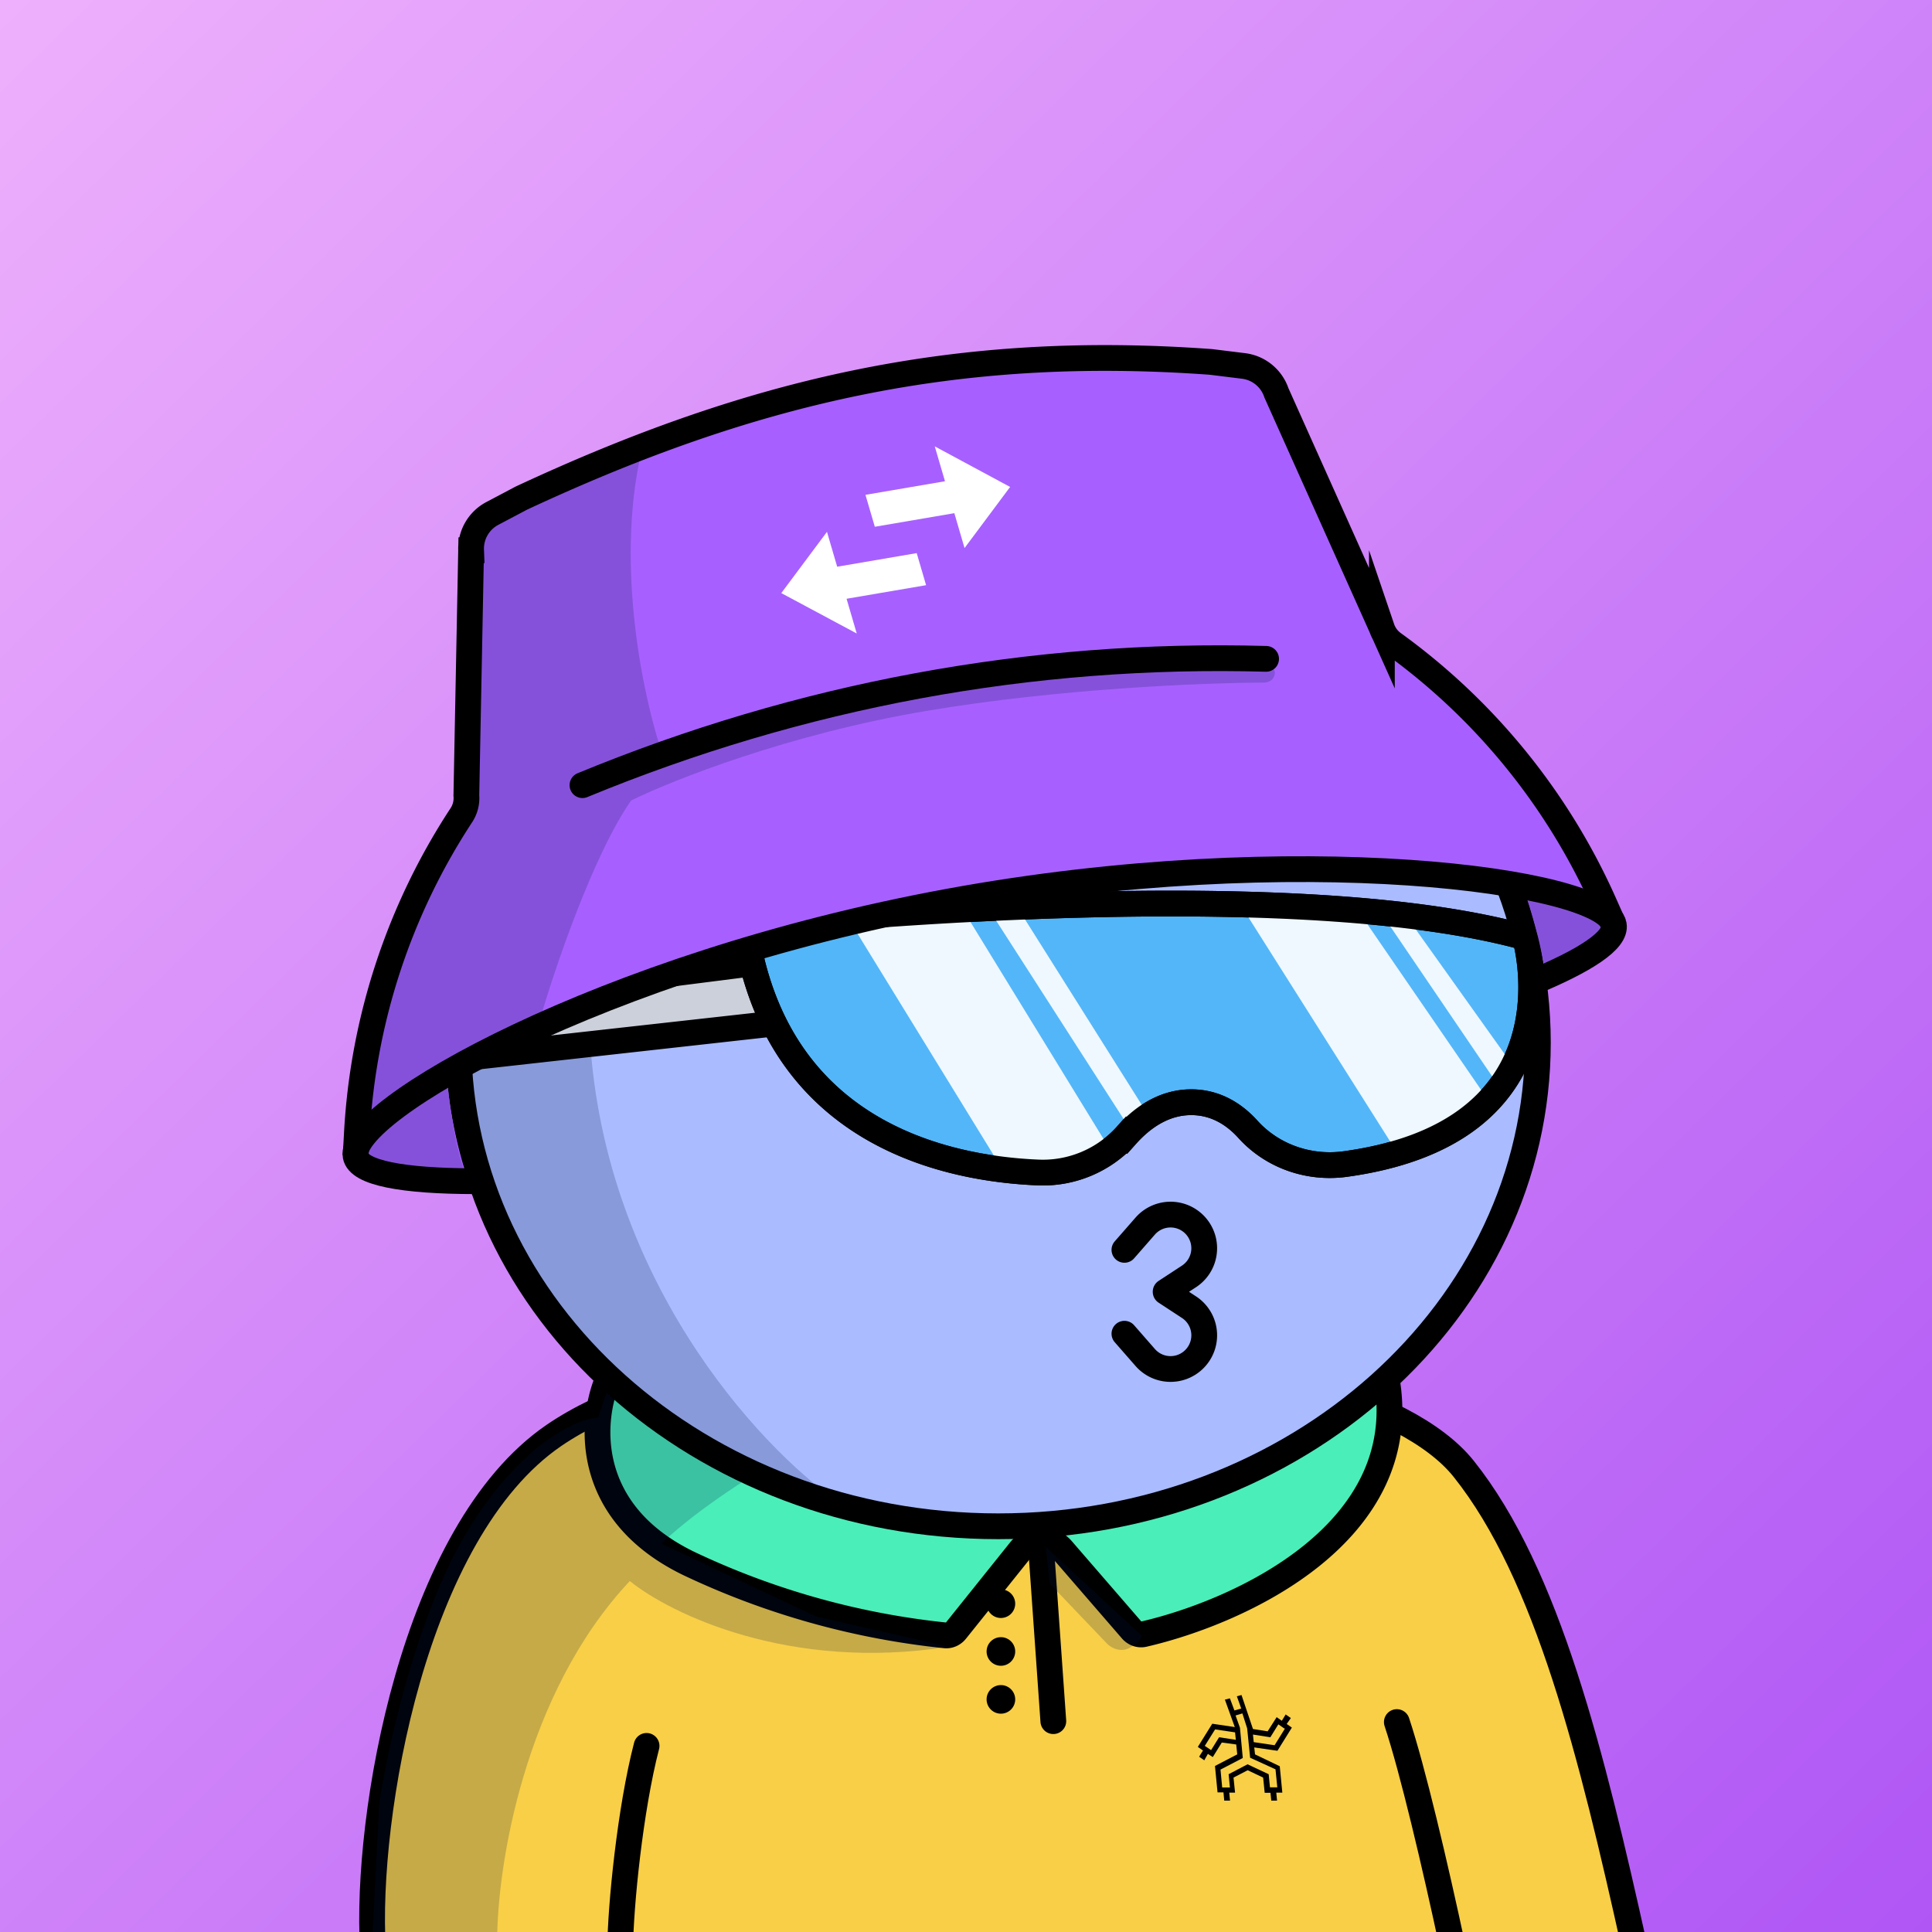 <svg
      xmlns="http://www.w3.org/2000/svg"
      preserveAspectRatio="xMidYMin meet"
      fill="none"
      viewBox="0 0 1500 1500"
    >
      <rect x="0" y="0" width="1500" height="1500" fill="#333333" stroke="none"/>
      <g>
      <path fill="url(#prefix__paint0_linear_53_30461)" d="M0 0h1500v1500H0z"/><defs><linearGradient id="prefix__paint0_linear_53_30461" x1="0" y1="0" x2="1500" y2="1533.5" gradientUnits="userSpaceOnUse"><stop stop-color="#EEB0FC"/><stop offset="1" stop-color="#AF55F5"/></linearGradient></defs>
      <g clip-path="url(#a)"> <path fill="#F8CF47" d="M1262.8 1506.5H289.2l3.7-72.5 22.2-107.3L351 1204l56.5-72.5s33.8-23.9 98.5-52 225-35.5 225-35.5 187.3-9 340.5 50.5c153.2 59.6 191.3 412 191.3 412Z"/> <path fill="#000" fill-rule="evenodd" d="m973.8 1356.7 18 2.6 11.2-18-4-2.8 3.2-4.6-4-2.8-3 4.9-4-2.8-7 11-11.4-1.8-8.9-26.4-3.6 1 3.4 9.5-5.3 1.5-3.5-9.4-3.9 1 7.7 21.3-17.5-2.6-11.2 18 4 2.8-3 4.8 4 2.8 2.8-5 3.8 2.5 7-11.3 11.2 1.5.8 7.7-17.3 9 2 20.5h4.6l.6 6.4h4.5l-.6-6.2h4.5l-1.2-11.7 11-5.7 12 5.7 1.2 11.8h4.5l.6 6.1h4.5l-.6-6.2h4.7l-2-20.5-19.2-9.2-.6-5.4Zm-1-10 13.5 2.1 6.2-10 .5.3 4 2.8.6.2-8 12.9-16.2-2.4-.6-5.8Zm-26.3 2.1-6.2 10-4.9-3.3 8-12.8 15.5 2.3.6 5.8-13-2Zm43.8 24.9 1.4 14H986l-1-10.2-16.4-7.7-14.7 7.7 1 10.3h-6l-1.3-13.9 17.3-9-2.2-23.5-3.4-9.5 5.3-1.6 3.7 11.6 2.3 22.8 19.7 9Z" clip-rule="evenodd"/> <path stroke="#000" stroke-linecap="round" stroke-miterlimit="10" stroke-width="20" d="m807.8 1194.5 10 141.8m-41.8-16.8c0-.6.5-1.1 1-1.1m1.2 1a1 1 0 1 1-2.2 0 1 1 0 0 1 2.2 0Zm-2.2-37.1c0-.6.5-1.1 1-1.1m1.2 1a1 1 0 1 1-2.2 0 1 1 0 0 1 2.2 0Zm-2.2-37.1c0-.6.5-1 1-1m1.2 1a1 1 0 1 1-2.2 0 1 1 0 0 1 2.2 0Z"/> <path stroke="#000" stroke-linecap="round" stroke-width="20" d="M289.5 1512.5c-6-101.5 31-323 140.5-398 158.5-108.5 616.5-87 706.5 26 65 81.5 99.5 222.5 132.5 371M1084.5 1337c12.3 37 29.5 110.3 43.5 175.5m-646.5 0c.3-32.8 7.7-107.6 20.5-157"/> <path fill="#4AEEB9" d="m467.6 1110.5 7.4-39 62.5-15.5 72-5.5 53-8h147l104.5 8 107 8.1 53.6 19-3.8 40.8-21.3 55-90.7 68.1-76.5 24.3-62.8-69.8a20 20 0 0 0-31.6 2.5l-44 67.3-58.9 2.7-143.7-46.2-68.6-65.1-5.1-46.7Z"/> <path stroke="#000" stroke-width="20" d="M535 1214c-83.6-40.4-76.5-113.2-62.5-144.5 266-49.2 513.5-20.2 604 .5 21.4 119.7-113.1 181.3-188.3 198.7-3.5.9-7.2-.4-9.6-3.2l-54.1-62.5a21 21 0 0 0-32.3.6l-50 62.4c-2 2.5-5 4-8.3 3.7A610.8 610.8 0 0 1 535 1214Z"/> <path fill="#001647" fill-opacity=".2" d="M489 1227.5c-82.4 87.6-103 222.5-103 279h-97l5.5-106.5c6.7-44.8 30.2-150.7 71-215.5 40.8-64.8 83-83 99-84l9-27h22L547 1062l151-16.5h113.5c-160.4 46.4-265.5 121.3-298 153l120 56.5 103 23.5c-123.6 19.6-216.5-25.8-247.5-51Zm370.2 48.3-44.2-46.3-3-28.5 74.5 69c-.4 2.8-4.2 6-8.5 8.8-6 4-13.8 2.2-18.8-3Z"/> </g> <defs> <clipPath id="a"> <path fill="#fff" d="M0 0h1500v1500H0z"/> </clipPath> </defs>
      <g clip-path="url(#prefix__clip0_299_662)"><path d="M775 1185c231.41 0 419-168.12 419-375.5 0-207.383-187.59-375.5-419-375.5-231.407 0-419 168.117-419 375.5 0 207.38 187.593 375.5 419 375.5z" fill="#ABF"/><path d="M457.5 796c7.6 194 131.833 327.5 193 370l-130-55.5L438 1034l-57.5-89.5-27-106 11-104L394 662l45-82.5 83.5-69.5 109-54.182 28.5-1C569.452 513.314 451.119 633.132 457.5 796z" fill="#001647" fill-opacity=".2"/><path d="M775 1185c231.41 0 419-168.12 419-375.5 0-207.383-187.59-375.5-419-375.5-231.407 0-419 168.117-419 375.5 0 207.38 187.593 375.5 419 375.5z" stroke="#000" stroke-width="20"/></g><defs><clipPath id="prefix__clip0_299_662"><path fill="#fff" d="M0 0h1500v1500H0z"/></clipPath></defs>
      <g clip-path="url(#prefix__clip0_53_29200)"><path d="M764.05 848.209c35.186 0 63.71-28.524 63.71-63.71s-28.524-63.71-63.71-63.71-63.71 28.524-63.71 63.71 28.524 63.71 63.71 63.71z" fill="#000" stroke="#000" stroke-width="20" stroke-miterlimit="10"/><path d="M781.551 780c14.083 0 25.5-11.417 25.5-25.5s-11.417-25.5-25.5-25.5-25.5 11.417-25.5 25.5 11.417 25.5 25.5 25.5zM740.552 791.381c6.009 0 10.88-4.871 10.88-10.88s-4.871-10.88-10.88-10.88-10.88 4.871-10.88 10.88 4.871 10.88 10.88 10.88zM772.151 826.571c10.548 0 19.1-8.551 19.1-19.1 0-10.549-8.552-19.1-19.1-19.1-10.549 0-19.1 8.551-19.1 19.1 0 10.549 8.551 19.1 19.1 19.1z" fill="#fff"/><path d="M1051.05 848.209c35.19 0 63.71-28.524 63.71-63.71s-28.52-63.71-63.71-63.71-63.71 28.524-63.71 63.71 28.52 63.71 63.71 63.71z" fill="#000" stroke="#000" stroke-width="20" stroke-miterlimit="10"/><path d="M1068.55 780c14.08 0 25.5-11.417 25.5-25.5s-11.42-25.5-25.5-25.5-25.5 11.417-25.5 25.5 11.42 25.5 25.5 25.5zM1027.55 791.381c6.01 0 10.88-4.871 10.88-10.88s-4.87-10.88-10.88-10.88c-6.01 0-10.88 4.871-10.88 10.88s4.87 10.88 10.88 10.88zM1059.15 826.571c10.55 0 19.1-8.551 19.1-19.1 0-10.549-8.55-19.1-19.1-19.1s-19.1 8.551-19.1 19.1c0 10.549 8.55 19.1 19.1 19.1z" fill="#fff"/><path d="M905 1002.88L923.13 991a26.135 26.135 0 0010.308-30.616 26.144 26.144 0 00-6.148-9.734v0a26.143 26.143 0 00-19.36-7.629 26.155 26.155 0 00-18.8 8.919L873 970.38M905 1003l18.13 11.88a26.115 26.115 0 0110.312 30.61 26.15 26.15 0 01-6.152 9.73v0a26.233 26.233 0 01-8.883 5.84 26.052 26.052 0 01-10.475 1.81 26.056 26.056 0 01-10.33-2.51 26.14 26.14 0 01-8.472-6.42L873 1035.5" stroke="#000" stroke-width="20" stroke-miterlimit="10" stroke-linecap="round"/></g><defs><clipPath id="prefix__clip0_53_29200"><path fill="#fff" d="M0 0h1500v1500H0z"/></clipPath></defs>
      <g clip-path="url(#prefix__clip0_53_26750)"><path d="M367.752 776.001s-3.28 28.45-1 45.76c2.44 18.17 1-1 1-1l33.42-7 66.7-6.4 126.25-16-16.45-38.56-209.92 23.2z" fill="#CCD0DA"/><path d="M606.318 716.472c95.222-8.873 410.972-33.645 575.062 10.575 1.66.448 2.89 1.625 3.3 3.297 4.9 19.994 29.97 149.958-140.21 173.418-28.09 3.88-56.602-5.94-75.622-27-10.05-11.11-24.47-21-44-21-21.81 0-38.66 12.64-50.2 25.56a87.103 87.103 0 01-68.66 29c-69-2.89-188.31-28-221.92-162.37a25.404 25.404 0 0122.25-31.48z" fill="#53B6F9" stroke="#000" stroke-width="20" stroke-miterlimit="10"/><path d="M656 709.001l89-7 116.798 190.464-32.298 16.536-47.5 5-126-205zM766.638 704.27h23.144L891 865l-14 11-110.362-171.73zM961.076 699.264L1053 705l102.75 149.657L1127 880l-40.11 18.205-125.814-198.941zM1076.5 715h18l82 115-11 16-89-131z" fill="#fff" fill-opacity=".9"/><path d="M606.318 716.472c95.222-8.873 410.972-33.645 575.062 10.575 1.66.448 2.89 1.625 3.3 3.297 4.9 19.994 29.97 149.958-140.21 173.418-28.09 3.88-56.602-5.94-75.622-27-10.05-11.11-24.47-21-44-21-21.81 0-38.66 12.64-50.2 25.56a87.103 87.103 0 01-68.66 29c-69-2.89-188.31-28-221.92-162.37a25.404 25.404 0 0122.25-31.48zM584.08 748.012L356 777.042M598.32 795L356 822" stroke="#000" stroke-width="20" stroke-miterlimit="10"/></g><defs><clipPath id="prefix__clip0_53_26750"><path fill="#fff" d="M0 0h1500v1500H0z"/></clipPath></defs>
      <g clip-path="url(#prefix__clip0_53_29660)"><path d="M1186 699.12s9.64 29.47 12.46 49.78l5.49 5.53s10.52-4.45 17-7.86a139.23 139.23 0 0017.2-10.53c3.7-2.82 11.12-8 11.41-9.27.29-1.27 1.44-12.95.83-14.34-.61-1.39-.68-2-11.88-7.83a206.613 206.613 0 00-23-9.78c-1.63-.74-26.39-3.41-26.39-3.41l-3.12 7.71zM362.69 914.781l-1.91-6.78s-9.39-28.19-13.14-64.29l-16.37 1s-16.93 9.73-24.8 17.26c-7.87 7.53-26.69 25.32-27.89 26.18-1.2.86-3.59 1.88 0 6s7 11.12 14.54 12.83c7.54 1.71 20.53 4.79 28.74 5 8.21.21 25.32-.85 28.91-.34s11.92 3.14 11.92 3.14z" fill="#A760FF"/><path d="M276.36 892.872l5.15-57.711s19.71-62.819 22.75-74.129c3.04-11.31 8.7-32.2 15.23-44.81 6.53-12.61 12.18-23.93 19.58-37.85 7.4-13.92 13.42-31.37 16.93-35.68 3.51-4.31 8.3-19.14 8.3-19.14V434.5l10.201-35 197.319-84.408 188.38-35.24h212.31L990.501 303 1073 493.902l94.73 84.68s15.77 29.26 17.08 31c1.31 1.74 9.22 10.47 9.18 13.51-.04 3.04 4.31 7.84 6 10.45 1.69 2.61 8.7 10 10.44 12.61 1.74 2.61 8.7 10 11.31 14.8 2.61 4.8 3.48 4.78 6.09 11.74s3.92 9.57 7 17.4c3.08 7.83 5.22 12.62 5.22 12.62s-8.26 2.61-13.49 0-64.82-17.4-77-20.88c-12.18-3.48-12.18-3.92-34.37-3.48-22.19.44-48.29.87-53.51.43-5.22-.44-50.47-.87-67-1.3-16.53-.43-36.55-.44-36.55-.44l-96.58 6.53s-54 4.35-76.57 6.52c-22.57 2.17-47.86 7-57 10s-2.61 3.92-43.94 10-159.23 46.11-159.23 46.11l-109.61 43.98-83.53 39.59-29.58 23.5-25.73 29.6z" fill="#A760FF"/><path d="M347.5 839c4 46 12.333 70.833 16.5 77.5l-72-4.5-14-16.5 3.5-74.5 25.5-90.5 57-101-3.5-40 4-174.5 30.5-21.5 103-43c-20.8 90.4 2.333 194.667 16.5 235.5L742 525.5l129-8c31.5-2 97.7-5.2 110.5-2 9.221 2.305 9.308 6.998 7.141 10.75-1.583 2.741-4.867 3.739-8.033 3.749-47.475.142-158.531 4.629-261.608 22.001-106.8 18-197.167 53.833-229 69.5-30 43.2-60.167 133-71.5 172.5l-71 45zM1238 737l-37 23c-10.14-51.813-16.66-65.682-19.08-66.5l2.58-7.5 53.5 20.5 12 14.5-12 16z" fill="#001647" fill-opacity=".2"/><path d="M784.253 378.07l-58.503-31.504 7.931 27.078-61.739 10.549 7.264 24.786 61.739-10.549 7.93 27.078 35.378-47.438zm-134.264 61.928l-7.931-27.078-35.463 47.559 58.578 31.364-7.897-26.964 61.739-10.548-7.29-24.895-61.736 10.562z" fill="#fff"/><path d="M373.46 917.089h-4.68c-56.19-.07-90.26-6.42-92.68-19.56-6.33-34.45 190.66-148.001 460.41-197.561s510.1-16.39 516.43 18.06c2.19 11.92-22 27.87-65.63 45.69" stroke="#000" stroke-width="20" stroke-miterlimit="10"/><path d="M276.1 897.541l1-17.88a499.357 499.357 0 0181.09-246.72 24.225 24.225 0 003.89-15.35l3.69-190.4a30.898 30.898 0 0116.44-28.53l22.51-11.9c179.675-83.744 337.78-120.151 535.49-105.76l25.27 3.12a30.913 30.913 0 0125.52 20.88l81.9 182.72a24.306 24.306 0 008.74 11.85 499.295 499.295 0 01164 202.15l7.27 16.37" stroke="#000" stroke-width="20" stroke-miterlimit="10"/><path d="M452.22 609.6c169.082-69.754 347.944-103.167 530.779-98.07" stroke="#000" stroke-width="20" stroke-miterlimit="10" stroke-linecap="round"/></g><defs><clipPath id="prefix__clip0_53_29660"><path fill="#fff" d="M0 0h1500v1500H0z"/></clipPath></defs>
      
    </g>
    </svg>